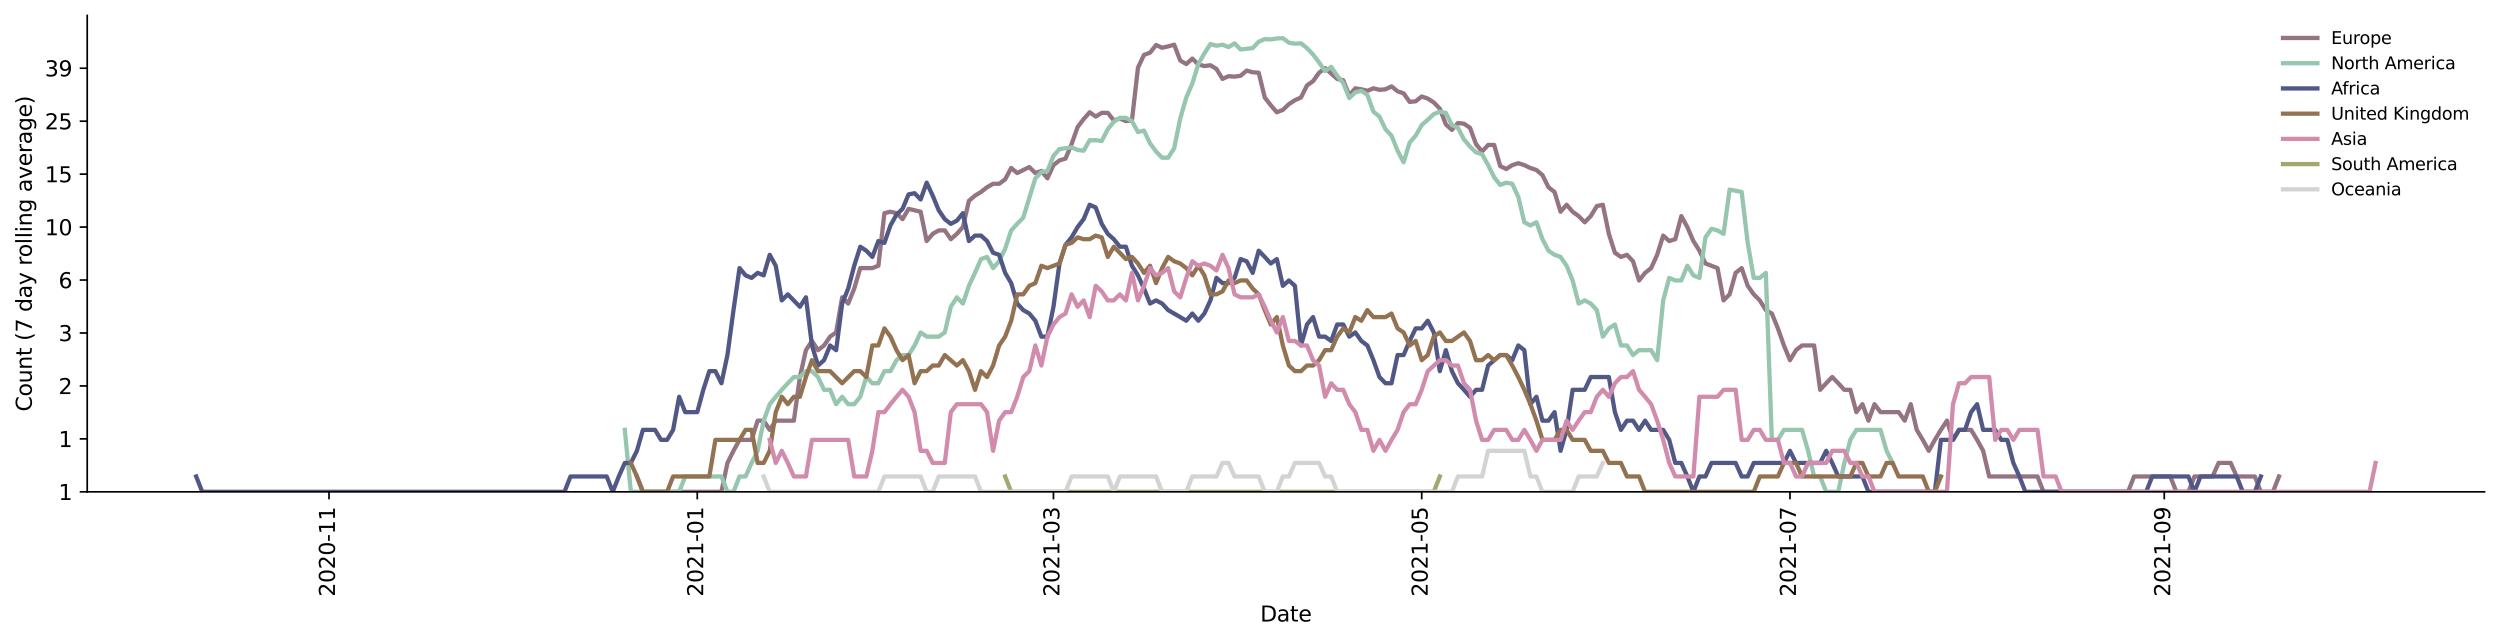 <?xml version="1.0" encoding="utf-8" standalone="no"?>
<!DOCTYPE svg PUBLIC "-//W3C//DTD SVG 1.1//EN"
  "http://www.w3.org/Graphics/SVG/1.1/DTD/svg11.dtd">
<svg height="298.621pt" version="1.1" viewBox="0 0 1163.803 298.621" width="1163.803pt" xmlns="http://www.w3.org/2000/svg" xmlns:xlink="http://www.w3.org/1999/xlink">
 <defs>
  <style type="text/css">*{stroke-linecap:butt;stroke-linejoin:round;}</style>
 </defs>
 <g id="figure_1">
  <g id="patch_1">
   <path d="M 0 298.621 
L 1163.803 298.621 
L 1163.803 0 
L 0 0 
z
" style="fill:#ffffff;"/>
  </g>
  <g id="axes_1">
   <g id="patch_2">
    <path d="M 40.603 228.96 
L 1156.603 228.96 
L 1156.603 7.2 
L 40.603 7.2 
z
" style="fill:#ffffff;"/>
   </g>
   <g id="matplotlib.axis_1">
    <g id="xtick_1">
     <g id="line2d_1">
      <defs>
       <path d="M 0 0 
L 0 3.5 
" id="mf40e1de968" style="stroke:#000000;stroke-width:0.8;"/>
      </defs>
      <g>
       <use style="stroke:#000000;stroke-width:0.8;" x="153.159" xlink:href="#mf40e1de968" y="228.96"/>
      </g>
     </g>
     <g id="text_1">
      <!-- 2020-11 -->
      <g transform="translate(155.918 277.743)rotate(-90)scale(0.1 -0.1)">
       <defs>
        <path d="M 1228 531 
L 3431 531 
L 3431 0 
L 469 0 
L 469 531 
Q 828 903 1448 1529 
Q 2069 2156 2228 2338 
Q 2531 2678 2651 2914 
Q 2772 3150 2772 3378 
Q 2772 3750 2511 3984 
Q 2250 4219 1831 4219 
Q 1534 4219 1204 4116 
Q 875 4013 500 3803 
L 500 4441 
Q 881 4594 1212 4672 
Q 1544 4750 1819 4750 
Q 2544 4750 2975 4387 
Q 3406 4025 3406 3419 
Q 3406 3131 3298 2873 
Q 3191 2616 2906 2266 
Q 2828 2175 2409 1742 
Q 1991 1309 1228 531 
z
" id="DejaVuSans-32" transform="scale(0.016)"/>
        <path d="M 2034 4250 
Q 1547 4250 1301 3770 
Q 1056 3291 1056 2328 
Q 1056 1369 1301 889 
Q 1547 409 2034 409 
Q 2525 409 2770 889 
Q 3016 1369 3016 2328 
Q 3016 3291 2770 3770 
Q 2525 4250 2034 4250 
z
M 2034 4750 
Q 2819 4750 3233 4129 
Q 3647 3509 3647 2328 
Q 3647 1150 3233 529 
Q 2819 -91 2034 -91 
Q 1250 -91 836 529 
Q 422 1150 422 2328 
Q 422 3509 836 4129 
Q 1250 4750 2034 4750 
z
" id="DejaVuSans-30" transform="scale(0.016)"/>
        <path d="M 313 2009 
L 1997 2009 
L 1997 1497 
L 313 1497 
L 313 2009 
z
" id="DejaVuSans-2d" transform="scale(0.016)"/>
        <path d="M 794 531 
L 1825 531 
L 1825 4091 
L 703 3866 
L 703 4441 
L 1819 4666 
L 2450 4666 
L 2450 531 
L 3481 531 
L 3481 0 
L 794 0 
L 794 531 
z
" id="DejaVuSans-31" transform="scale(0.016)"/>
       </defs>
       <use xlink:href="#DejaVuSans-32"/>
       <use x="63.623" xlink:href="#DejaVuSans-30"/>
       <use x="127.246" xlink:href="#DejaVuSans-32"/>
       <use x="190.869" xlink:href="#DejaVuSans-30"/>
       <use x="254.492" xlink:href="#DejaVuSans-2d"/>
       <use x="290.576" xlink:href="#DejaVuSans-31"/>
       <use x="354.199" xlink:href="#DejaVuSans-31"/>
      </g>
     </g>
    </g>
    <g id="xtick_2">
     <g id="line2d_2">
      <g>
       <use style="stroke:#000000;stroke-width:0.8;" x="324.592" xlink:href="#mf40e1de968" y="228.96"/>
      </g>
     </g>
     <g id="text_2">
      <!-- 2021-01 -->
      <g transform="translate(327.351 277.743)rotate(-90)scale(0.1 -0.1)">
       <use xlink:href="#DejaVuSans-32"/>
       <use x="63.623" xlink:href="#DejaVuSans-30"/>
       <use x="127.246" xlink:href="#DejaVuSans-32"/>
       <use x="190.869" xlink:href="#DejaVuSans-31"/>
       <use x="254.492" xlink:href="#DejaVuSans-2d"/>
       <use x="290.576" xlink:href="#DejaVuSans-30"/>
       <use x="354.199" xlink:href="#DejaVuSans-31"/>
      </g>
     </g>
    </g>
    <g id="xtick_3">
     <g id="line2d_3">
      <g>
       <use style="stroke:#000000;stroke-width:0.8;" x="490.404" xlink:href="#mf40e1de968" y="228.96"/>
      </g>
     </g>
     <g id="text_3">
      <!-- 2021-03 -->
      <g transform="translate(493.163 277.743)rotate(-90)scale(0.1 -0.1)">
       <defs>
        <path d="M 2597 2516 
Q 3050 2419 3304 2112 
Q 3559 1806 3559 1356 
Q 3559 666 3084 287 
Q 2609 -91 1734 -91 
Q 1441 -91 1130 -33 
Q 819 25 488 141 
L 488 750 
Q 750 597 1062 519 
Q 1375 441 1716 441 
Q 2309 441 2620 675 
Q 2931 909 2931 1356 
Q 2931 1769 2642 2001 
Q 2353 2234 1838 2234 
L 1294 2234 
L 1294 2753 
L 1863 2753 
Q 2328 2753 2575 2939 
Q 2822 3125 2822 3475 
Q 2822 3834 2567 4026 
Q 2313 4219 1838 4219 
Q 1578 4219 1281 4162 
Q 984 4106 628 3988 
L 628 4550 
Q 988 4650 1302 4700 
Q 1616 4750 1894 4750 
Q 2613 4750 3031 4423 
Q 3450 4097 3450 3541 
Q 3450 3153 3228 2886 
Q 3006 2619 2597 2516 
z
" id="DejaVuSans-33" transform="scale(0.016)"/>
       </defs>
       <use xlink:href="#DejaVuSans-32"/>
       <use x="63.623" xlink:href="#DejaVuSans-30"/>
       <use x="127.246" xlink:href="#DejaVuSans-32"/>
       <use x="190.869" xlink:href="#DejaVuSans-31"/>
       <use x="254.492" xlink:href="#DejaVuSans-2d"/>
       <use x="290.576" xlink:href="#DejaVuSans-30"/>
       <use x="354.199" xlink:href="#DejaVuSans-33"/>
      </g>
     </g>
    </g>
    <g id="xtick_4">
     <g id="line2d_4">
      <g>
       <use style="stroke:#000000;stroke-width:0.8;" x="661.837" xlink:href="#mf40e1de968" y="228.96"/>
      </g>
     </g>
     <g id="text_4">
      <!-- 2021-05 -->
      <g transform="translate(664.596 277.743)rotate(-90)scale(0.1 -0.1)">
       <defs>
        <path d="M 691 4666 
L 3169 4666 
L 3169 4134 
L 1269 4134 
L 1269 2991 
Q 1406 3038 1543 3061 
Q 1681 3084 1819 3084 
Q 2600 3084 3056 2656 
Q 3513 2228 3513 1497 
Q 3513 744 3044 326 
Q 2575 -91 1722 -91 
Q 1428 -91 1123 -41 
Q 819 9 494 109 
L 494 744 
Q 775 591 1075 516 
Q 1375 441 1709 441 
Q 2250 441 2565 725 
Q 2881 1009 2881 1497 
Q 2881 1984 2565 2268 
Q 2250 2553 1709 2553 
Q 1456 2553 1204 2497 
Q 953 2441 691 2322 
L 691 4666 
z
" id="DejaVuSans-35" transform="scale(0.016)"/>
       </defs>
       <use xlink:href="#DejaVuSans-32"/>
       <use x="63.623" xlink:href="#DejaVuSans-30"/>
       <use x="127.246" xlink:href="#DejaVuSans-32"/>
       <use x="190.869" xlink:href="#DejaVuSans-31"/>
       <use x="254.492" xlink:href="#DejaVuSans-2d"/>
       <use x="290.576" xlink:href="#DejaVuSans-30"/>
       <use x="354.199" xlink:href="#DejaVuSans-35"/>
      </g>
     </g>
    </g>
    <g id="xtick_5">
     <g id="line2d_5">
      <g>
       <use style="stroke:#000000;stroke-width:0.8;" x="833.269" xlink:href="#mf40e1de968" y="228.96"/>
      </g>
     </g>
     <g id="text_5">
      <!-- 2021-07 -->
      <g transform="translate(836.029 277.743)rotate(-90)scale(0.1 -0.1)">
       <defs>
        <path d="M 525 4666 
L 3525 4666 
L 3525 4397 
L 1831 0 
L 1172 0 
L 2766 4134 
L 525 4134 
L 525 4666 
z
" id="DejaVuSans-37" transform="scale(0.016)"/>
       </defs>
       <use xlink:href="#DejaVuSans-32"/>
       <use x="63.623" xlink:href="#DejaVuSans-30"/>
       <use x="127.246" xlink:href="#DejaVuSans-32"/>
       <use x="190.869" xlink:href="#DejaVuSans-31"/>
       <use x="254.492" xlink:href="#DejaVuSans-2d"/>
       <use x="290.576" xlink:href="#DejaVuSans-30"/>
       <use x="354.199" xlink:href="#DejaVuSans-37"/>
      </g>
     </g>
    </g>
    <g id="xtick_6">
     <g id="line2d_6">
      <g>
       <use style="stroke:#000000;stroke-width:0.8;" x="1007.513" xlink:href="#mf40e1de968" y="228.96"/>
      </g>
     </g>
     <g id="text_6">
      <!-- 2021-09 -->
      <g transform="translate(1010.272 277.743)rotate(-90)scale(0.1 -0.1)">
       <defs>
        <path d="M 703 97 
L 703 672 
Q 941 559 1184 500 
Q 1428 441 1663 441 
Q 2288 441 2617 861 
Q 2947 1281 2994 2138 
Q 2813 1869 2534 1725 
Q 2256 1581 1919 1581 
Q 1219 1581 811 2004 
Q 403 2428 403 3163 
Q 403 3881 828 4315 
Q 1253 4750 1959 4750 
Q 2769 4750 3195 4129 
Q 3622 3509 3622 2328 
Q 3622 1225 3098 567 
Q 2575 -91 1691 -91 
Q 1453 -91 1209 -44 
Q 966 3 703 97 
z
M 1959 2075 
Q 2384 2075 2632 2365 
Q 2881 2656 2881 3163 
Q 2881 3666 2632 3958 
Q 2384 4250 1959 4250 
Q 1534 4250 1286 3958 
Q 1038 3666 1038 3163 
Q 1038 2656 1286 2365 
Q 1534 2075 1959 2075 
z
" id="DejaVuSans-39" transform="scale(0.016)"/>
       </defs>
       <use xlink:href="#DejaVuSans-32"/>
       <use x="63.623" xlink:href="#DejaVuSans-30"/>
       <use x="127.246" xlink:href="#DejaVuSans-32"/>
       <use x="190.869" xlink:href="#DejaVuSans-31"/>
       <use x="254.492" xlink:href="#DejaVuSans-2d"/>
       <use x="290.576" xlink:href="#DejaVuSans-30"/>
       <use x="354.199" xlink:href="#DejaVuSans-39"/>
      </g>
     </g>
    </g>
    <g id="text_7">
     <!-- Date -->
     <g transform="translate(586.652 289.341)scale(0.1 -0.1)">
      <defs>
       <path d="M 1259 4147 
L 1259 519 
L 2022 519 
Q 2988 519 3436 956 
Q 3884 1394 3884 2338 
Q 3884 3275 3436 3711 
Q 2988 4147 2022 4147 
L 1259 4147 
z
M 628 4666 
L 1925 4666 
Q 3281 4666 3915 4102 
Q 4550 3538 4550 2338 
Q 4550 1131 3912 565 
Q 3275 0 1925 0 
L 628 0 
L 628 4666 
z
" id="DejaVuSans-44" transform="scale(0.016)"/>
       <path d="M 2194 1759 
Q 1497 1759 1228 1600 
Q 959 1441 959 1056 
Q 959 750 1161 570 
Q 1363 391 1709 391 
Q 2188 391 2477 730 
Q 2766 1069 2766 1631 
L 2766 1759 
L 2194 1759 
z
M 3341 1997 
L 3341 0 
L 2766 0 
L 2766 531 
Q 2569 213 2275 61 
Q 1981 -91 1556 -91 
Q 1019 -91 701 211 
Q 384 513 384 1019 
Q 384 1609 779 1909 
Q 1175 2209 1959 2209 
L 2766 2209 
L 2766 2266 
Q 2766 2663 2505 2880 
Q 2244 3097 1772 3097 
Q 1472 3097 1187 3025 
Q 903 2953 641 2809 
L 641 3341 
Q 956 3463 1253 3523 
Q 1550 3584 1831 3584 
Q 2591 3584 2966 3190 
Q 3341 2797 3341 1997 
z
" id="DejaVuSans-61" transform="scale(0.016)"/>
       <path d="M 1172 4494 
L 1172 3500 
L 2356 3500 
L 2356 3053 
L 1172 3053 
L 1172 1153 
Q 1172 725 1289 603 
Q 1406 481 1766 481 
L 2356 481 
L 2356 0 
L 1766 0 
Q 1100 0 847 248 
Q 594 497 594 1153 
L 594 3053 
L 172 3053 
L 172 3500 
L 594 3500 
L 594 4494 
L 1172 4494 
z
" id="DejaVuSans-74" transform="scale(0.016)"/>
       <path d="M 3597 1894 
L 3597 1613 
L 953 1613 
Q 991 1019 1311 708 
Q 1631 397 2203 397 
Q 2534 397 2845 478 
Q 3156 559 3463 722 
L 3463 178 
Q 3153 47 2828 -22 
Q 2503 -91 2169 -91 
Q 1331 -91 842 396 
Q 353 884 353 1716 
Q 353 2575 817 3079 
Q 1281 3584 2069 3584 
Q 2775 3584 3186 3129 
Q 3597 2675 3597 1894 
z
M 3022 2063 
Q 3016 2534 2758 2815 
Q 2500 3097 2075 3097 
Q 1594 3097 1305 2825 
Q 1016 2553 972 2059 
L 3022 2063 
z
" id="DejaVuSans-65" transform="scale(0.016)"/>
      </defs>
      <use xlink:href="#DejaVuSans-44"/>
      <use x="77.002" xlink:href="#DejaVuSans-61"/>
      <use x="138.281" xlink:href="#DejaVuSans-74"/>
      <use x="177.49" xlink:href="#DejaVuSans-65"/>
     </g>
    </g>
   </g>
   <g id="matplotlib.axis_2">
    <g id="ytick_1">
     <g id="line2d_7">
      <defs>
       <path d="M 0 0 
L -3.5 0 
" id="m8c345f074c" style="stroke:#000000;stroke-width:0.8;"/>
      </defs>
      <g>
       <use style="stroke:#000000;stroke-width:0.8;" x="40.603" xlink:href="#m8c345f074c" y="228.96"/>
      </g>
     </g>
     <g id="text_8">
      <!-- 1 -->
      <g transform="translate(27.241 232.759)scale(0.1 -0.1)">
       <use xlink:href="#DejaVuSans-31"/>
      </g>
     </g>
    </g>
    <g id="ytick_2">
     <g id="line2d_8">
      <g>
       <use style="stroke:#000000;stroke-width:0.8;" x="40.603" xlink:href="#m8c345f074c" y="204.31"/>
      </g>
     </g>
     <g id="text_9">
      <!-- 1 -->
      <g transform="translate(27.241 208.11)scale(0.1 -0.1)">
       <use xlink:href="#DejaVuSans-31"/>
      </g>
     </g>
    </g>
    <g id="ytick_3">
     <g id="line2d_9">
      <g>
       <use style="stroke:#000000;stroke-width:0.8;" x="40.603" xlink:href="#m8c345f074c" y="179.661"/>
      </g>
     </g>
     <g id="text_10">
      <!-- 2 -->
      <g transform="translate(27.241 183.46)scale(0.1 -0.1)">
       <use xlink:href="#DejaVuSans-32"/>
      </g>
     </g>
    </g>
    <g id="ytick_4">
     <g id="line2d_10">
      <g>
       <use style="stroke:#000000;stroke-width:0.8;" x="40.603" xlink:href="#m8c345f074c" y="155.011"/>
      </g>
     </g>
     <g id="text_11">
      <!-- 3 -->
      <g transform="translate(27.241 158.81)scale(0.1 -0.1)">
       <use xlink:href="#DejaVuSans-33"/>
      </g>
     </g>
    </g>
    <g id="ytick_5">
     <g id="line2d_11">
      <g>
       <use style="stroke:#000000;stroke-width:0.8;" x="40.603" xlink:href="#m8c345f074c" y="130.361"/>
      </g>
     </g>
     <g id="text_12">
      <!-- 6 -->
      <g transform="translate(27.241 134.16)scale(0.1 -0.1)">
       <defs>
        <path d="M 2113 2584 
Q 1688 2584 1439 2293 
Q 1191 2003 1191 1497 
Q 1191 994 1439 701 
Q 1688 409 2113 409 
Q 2538 409 2786 701 
Q 3034 994 3034 1497 
Q 3034 2003 2786 2293 
Q 2538 2584 2113 2584 
z
M 3366 4563 
L 3366 3988 
Q 3128 4100 2886 4159 
Q 2644 4219 2406 4219 
Q 1781 4219 1451 3797 
Q 1122 3375 1075 2522 
Q 1259 2794 1537 2939 
Q 1816 3084 2150 3084 
Q 2853 3084 3261 2657 
Q 3669 2231 3669 1497 
Q 3669 778 3244 343 
Q 2819 -91 2113 -91 
Q 1303 -91 875 529 
Q 447 1150 447 2328 
Q 447 3434 972 4092 
Q 1497 4750 2381 4750 
Q 2619 4750 2861 4703 
Q 3103 4656 3366 4563 
z
" id="DejaVuSans-36" transform="scale(0.016)"/>
       </defs>
       <use xlink:href="#DejaVuSans-36"/>
      </g>
     </g>
    </g>
    <g id="ytick_6">
     <g id="line2d_12">
      <g>
       <use style="stroke:#000000;stroke-width:0.8;" x="40.603" xlink:href="#m8c345f074c" y="105.711"/>
      </g>
     </g>
     <g id="text_13">
      <!-- 10 -->
      <g transform="translate(20.878 109.511)scale(0.1 -0.1)">
       <use xlink:href="#DejaVuSans-31"/>
       <use x="63.623" xlink:href="#DejaVuSans-30"/>
      </g>
     </g>
    </g>
    <g id="ytick_7">
     <g id="line2d_13">
      <g>
       <use style="stroke:#000000;stroke-width:0.8;" x="40.603" xlink:href="#m8c345f074c" y="81.062"/>
      </g>
     </g>
     <g id="text_14">
      <!-- 15 -->
      <g transform="translate(20.878 84.861)scale(0.1 -0.1)">
       <use xlink:href="#DejaVuSans-31"/>
       <use x="63.623" xlink:href="#DejaVuSans-35"/>
      </g>
     </g>
    </g>
    <g id="ytick_8">
     <g id="line2d_14">
      <g>
       <use style="stroke:#000000;stroke-width:0.8;" x="40.603" xlink:href="#m8c345f074c" y="56.412"/>
      </g>
     </g>
     <g id="text_15">
      <!-- 25 -->
      <g transform="translate(20.878 60.211)scale(0.1 -0.1)">
       <use xlink:href="#DejaVuSans-32"/>
       <use x="63.623" xlink:href="#DejaVuSans-35"/>
      </g>
     </g>
    </g>
    <g id="ytick_9">
     <g id="line2d_15">
      <g>
       <use style="stroke:#000000;stroke-width:0.8;" x="40.603" xlink:href="#m8c345f074c" y="31.762"/>
      </g>
     </g>
     <g id="text_16">
      <!-- 39 -->
      <g transform="translate(20.878 35.562)scale(0.1 -0.1)">
       <use xlink:href="#DejaVuSans-33"/>
       <use x="63.623" xlink:href="#DejaVuSans-39"/>
      </g>
     </g>
    </g>
    <g id="text_17">
     <!-- Count (7 day rolling average) -->
     <g transform="translate(14.798 191.548)rotate(-90)scale(0.1 -0.1)">
      <defs>
       <path d="M 4122 4306 
L 4122 3641 
Q 3803 3938 3442 4084 
Q 3081 4231 2675 4231 
Q 1875 4231 1450 3742 
Q 1025 3253 1025 2328 
Q 1025 1406 1450 917 
Q 1875 428 2675 428 
Q 3081 428 3442 575 
Q 3803 722 4122 1019 
L 4122 359 
Q 3791 134 3420 21 
Q 3050 -91 2638 -91 
Q 1578 -91 968 557 
Q 359 1206 359 2328 
Q 359 3453 968 4101 
Q 1578 4750 2638 4750 
Q 3056 4750 3426 4639 
Q 3797 4528 4122 4306 
z
" id="DejaVuSans-43" transform="scale(0.016)"/>
       <path d="M 1959 3097 
Q 1497 3097 1228 2736 
Q 959 2375 959 1747 
Q 959 1119 1226 758 
Q 1494 397 1959 397 
Q 2419 397 2687 759 
Q 2956 1122 2956 1747 
Q 2956 2369 2687 2733 
Q 2419 3097 1959 3097 
z
M 1959 3584 
Q 2709 3584 3137 3096 
Q 3566 2609 3566 1747 
Q 3566 888 3137 398 
Q 2709 -91 1959 -91 
Q 1206 -91 779 398 
Q 353 888 353 1747 
Q 353 2609 779 3096 
Q 1206 3584 1959 3584 
z
" id="DejaVuSans-6f" transform="scale(0.016)"/>
       <path d="M 544 1381 
L 544 3500 
L 1119 3500 
L 1119 1403 
Q 1119 906 1312 657 
Q 1506 409 1894 409 
Q 2359 409 2629 706 
Q 2900 1003 2900 1516 
L 2900 3500 
L 3475 3500 
L 3475 0 
L 2900 0 
L 2900 538 
Q 2691 219 2414 64 
Q 2138 -91 1772 -91 
Q 1169 -91 856 284 
Q 544 659 544 1381 
z
M 1991 3584 
L 1991 3584 
z
" id="DejaVuSans-75" transform="scale(0.016)"/>
       <path d="M 3513 2113 
L 3513 0 
L 2938 0 
L 2938 2094 
Q 2938 2591 2744 2837 
Q 2550 3084 2163 3084 
Q 1697 3084 1428 2787 
Q 1159 2491 1159 1978 
L 1159 0 
L 581 0 
L 581 3500 
L 1159 3500 
L 1159 2956 
Q 1366 3272 1645 3428 
Q 1925 3584 2291 3584 
Q 2894 3584 3203 3211 
Q 3513 2838 3513 2113 
z
" id="DejaVuSans-6e" transform="scale(0.016)"/>
       <path id="DejaVuSans-20" transform="scale(0.016)"/>
       <path d="M 1984 4856 
Q 1566 4138 1362 3434 
Q 1159 2731 1159 2009 
Q 1159 1288 1364 580 
Q 1569 -128 1984 -844 
L 1484 -844 
Q 1016 -109 783 600 
Q 550 1309 550 2009 
Q 550 2706 781 3412 
Q 1013 4119 1484 4856 
L 1984 4856 
z
" id="DejaVuSans-28" transform="scale(0.016)"/>
       <path d="M 2906 2969 
L 2906 4863 
L 3481 4863 
L 3481 0 
L 2906 0 
L 2906 525 
Q 2725 213 2448 61 
Q 2172 -91 1784 -91 
Q 1150 -91 751 415 
Q 353 922 353 1747 
Q 353 2572 751 3078 
Q 1150 3584 1784 3584 
Q 2172 3584 2448 3432 
Q 2725 3281 2906 2969 
z
M 947 1747 
Q 947 1113 1208 752 
Q 1469 391 1925 391 
Q 2381 391 2643 752 
Q 2906 1113 2906 1747 
Q 2906 2381 2643 2742 
Q 2381 3103 1925 3103 
Q 1469 3103 1208 2742 
Q 947 2381 947 1747 
z
" id="DejaVuSans-64" transform="scale(0.016)"/>
       <path d="M 2059 -325 
Q 1816 -950 1584 -1140 
Q 1353 -1331 966 -1331 
L 506 -1331 
L 506 -850 
L 844 -850 
Q 1081 -850 1212 -737 
Q 1344 -625 1503 -206 
L 1606 56 
L 191 3500 
L 800 3500 
L 1894 763 
L 2988 3500 
L 3597 3500 
L 2059 -325 
z
" id="DejaVuSans-79" transform="scale(0.016)"/>
       <path d="M 2631 2963 
Q 2534 3019 2420 3045 
Q 2306 3072 2169 3072 
Q 1681 3072 1420 2755 
Q 1159 2438 1159 1844 
L 1159 0 
L 581 0 
L 581 3500 
L 1159 3500 
L 1159 2956 
Q 1341 3275 1631 3429 
Q 1922 3584 2338 3584 
Q 2397 3584 2469 3576 
Q 2541 3569 2628 3553 
L 2631 2963 
z
" id="DejaVuSans-72" transform="scale(0.016)"/>
       <path d="M 603 4863 
L 1178 4863 
L 1178 0 
L 603 0 
L 603 4863 
z
" id="DejaVuSans-6c" transform="scale(0.016)"/>
       <path d="M 603 3500 
L 1178 3500 
L 1178 0 
L 603 0 
L 603 3500 
z
M 603 4863 
L 1178 4863 
L 1178 4134 
L 603 4134 
L 603 4863 
z
" id="DejaVuSans-69" transform="scale(0.016)"/>
       <path d="M 2906 1791 
Q 2906 2416 2648 2759 
Q 2391 3103 1925 3103 
Q 1463 3103 1205 2759 
Q 947 2416 947 1791 
Q 947 1169 1205 825 
Q 1463 481 1925 481 
Q 2391 481 2648 825 
Q 2906 1169 2906 1791 
z
M 3481 434 
Q 3481 -459 3084 -895 
Q 2688 -1331 1869 -1331 
Q 1566 -1331 1297 -1286 
Q 1028 -1241 775 -1147 
L 775 -588 
Q 1028 -725 1275 -790 
Q 1522 -856 1778 -856 
Q 2344 -856 2625 -561 
Q 2906 -266 2906 331 
L 2906 616 
Q 2728 306 2450 153 
Q 2172 0 1784 0 
Q 1141 0 747 490 
Q 353 981 353 1791 
Q 353 2603 747 3093 
Q 1141 3584 1784 3584 
Q 2172 3584 2450 3431 
Q 2728 3278 2906 2969 
L 2906 3500 
L 3481 3500 
L 3481 434 
z
" id="DejaVuSans-67" transform="scale(0.016)"/>
       <path d="M 191 3500 
L 800 3500 
L 1894 563 
L 2988 3500 
L 3597 3500 
L 2284 0 
L 1503 0 
L 191 3500 
z
" id="DejaVuSans-76" transform="scale(0.016)"/>
       <path d="M 513 4856 
L 1013 4856 
Q 1481 4119 1714 3412 
Q 1947 2706 1947 2009 
Q 1947 1309 1714 600 
Q 1481 -109 1013 -844 
L 513 -844 
Q 928 -128 1133 580 
Q 1338 1288 1338 2009 
Q 1338 2731 1133 3434 
Q 928 4138 513 4856 
z
" id="DejaVuSans-29" transform="scale(0.016)"/>
      </defs>
      <use xlink:href="#DejaVuSans-43"/>
      <use x="69.824" xlink:href="#DejaVuSans-6f"/>
      <use x="131.006" xlink:href="#DejaVuSans-75"/>
      <use x="194.385" xlink:href="#DejaVuSans-6e"/>
      <use x="257.764" xlink:href="#DejaVuSans-74"/>
      <use x="296.973" xlink:href="#DejaVuSans-20"/>
      <use x="328.76" xlink:href="#DejaVuSans-28"/>
      <use x="367.773" xlink:href="#DejaVuSans-37"/>
      <use x="431.396" xlink:href="#DejaVuSans-20"/>
      <use x="463.184" xlink:href="#DejaVuSans-64"/>
      <use x="526.66" xlink:href="#DejaVuSans-61"/>
      <use x="587.939" xlink:href="#DejaVuSans-79"/>
      <use x="647.119" xlink:href="#DejaVuSans-20"/>
      <use x="678.906" xlink:href="#DejaVuSans-72"/>
      <use x="717.77" xlink:href="#DejaVuSans-6f"/>
      <use x="778.951" xlink:href="#DejaVuSans-6c"/>
      <use x="806.734" xlink:href="#DejaVuSans-6c"/>
      <use x="834.518" xlink:href="#DejaVuSans-69"/>
      <use x="862.301" xlink:href="#DejaVuSans-6e"/>
      <use x="925.68" xlink:href="#DejaVuSans-67"/>
      <use x="989.156" xlink:href="#DejaVuSans-20"/>
      <use x="1020.943" xlink:href="#DejaVuSans-61"/>
      <use x="1082.223" xlink:href="#DejaVuSans-76"/>
      <use x="1141.402" xlink:href="#DejaVuSans-65"/>
      <use x="1202.926" xlink:href="#DejaVuSans-72"/>
      <use x="1244.039" xlink:href="#DejaVuSans-61"/>
      <use x="1305.318" xlink:href="#DejaVuSans-67"/>
      <use x="1368.795" xlink:href="#DejaVuSans-65"/>
      <use x="1430.318" xlink:href="#DejaVuSans-29"/>
     </g>
    </g>
   </g>
   <g id="line2d_16">
    <path clip-path="url(#p65c6f7150b)" d="M 296.488 221.813 
L 299.298 228.96 
L 335.833 228.96 
L 338.643 215.508 
L 341.454 209.869 
L 344.264 204.767 
L 349.885 204.767 
L 352.695 195.825 
L 355.506 195.825 
L 358.316 200.11 
L 361.126 195.825 
L 369.558 195.825 
L 372.368 175.513 
L 375.178 163.008 
L 377.989 158.724 
L 380.799 163.008 
L 383.609 160.823 
L 386.42 156.704 
L 389.23 154.757 
L 392.041 138.411 
L 394.851 141.305 
L 397.661 134.344 
L 400.472 124.803 
L 406.092 124.803 
L 408.903 123.722 
L 411.713 99.237 
L 414.524 98.564 
L 417.334 99.237 
L 420.144 102.019 
L 422.955 97.242 
L 428.575 98.564 
L 431.386 112.207 
L 434.196 108.861 
L 437.007 107.263 
L 439.817 107.263 
L 442.627 111.351 
L 445.438 108.861 
L 448.248 105.711 
L 451.058 93.462 
L 453.869 91.083 
L 456.679 89.366 
L 459.49 87.158 
L 462.3 85.56 
L 465.11 85.56 
L 467.921 83.501 
L 470.731 78.216 
L 473.541 80.554 
L 479.162 77.761 
L 481.973 80.554 
L 484.783 79.607 
L 487.593 82.999 
L 490.404 76.861 
L 493.214 74.676 
L 496.024 73.826 
L 498.835 67.102 
L 501.645 59.171 
L 504.456 55.456 
L 507.266 52.264 
L 510.076 54.273 
L 512.887 52.547 
L 515.697 52.547 
L 518.507 56.058 
L 521.318 55.158 
L 524.128 56.361 
L 526.939 56.058 
L 529.749 31.508 
L 532.559 25.545 
L 535.37 24.529 
L 538.18 20.959 
L 540.99 22.23 
L 543.801 21.59 
L 546.611 20.802 
L 549.422 28.174 
L 552.232 29.815 
L 555.042 27.283 
L 557.853 30.001 
L 560.663 30.749 
L 563.473 30.374 
L 566.284 32.085 
L 569.094 36.725 
L 571.905 35.475 
L 574.715 35.681 
L 577.525 35.27 
L 580.336 32.864 
L 583.146 33.654 
L 585.956 33.853 
L 588.767 45.399 
L 591.577 48.986 
L 594.388 52.264 
L 597.198 51.149 
L 600.008 48.459 
L 602.819 46.653 
L 605.629 45.399 
L 608.439 39.76 
L 611.25 37.789 
L 614.06 33.853 
L 616.871 31.7 
L 622.491 36.725 
L 625.302 37.361 
L 628.112 44.417 
L 630.922 41.115 
L 633.733 41.574 
L 636.543 42.271 
L 639.354 41.115 
L 642.164 41.805 
L 644.974 41.574 
L 647.785 40.207 
L 650.595 42.505 
L 653.405 43.452 
L 656.216 47.419 
L 659.026 47.162 
L 661.837 44.906 
L 664.647 45.897 
L 667.457 47.677 
L 670.268 50.6 
L 673.078 57.904 
L 675.888 60.468 
L 678.699 57.281 
L 681.509 57.591 
L 684.32 59.492 
L 687.13 67.102 
L 689.94 70.557 
L 692.751 67.475 
L 695.561 67.475 
L 698.371 77.309 
L 701.182 78.676 
L 703.992 76.861 
L 706.803 75.976 
L 709.613 76.861 
L 712.423 78.216 
L 715.234 79.139 
L 718.044 81.518 
L 720.854 87.158 
L 723.665 89.366 
L 726.475 98.564 
L 729.286 95.319 
L 732.096 98.564 
L 734.906 100.61 
L 737.717 103.465 
L 740.527 100.61 
L 743.337 95.952 
L 746.148 95.319 
L 748.958 108.861 
L 751.769 117.655 
L 754.579 119.602 
L 757.389 118.62 
L 760.2 121.622 
L 763.01 130.564 
L 765.82 127.033 
L 768.631 124.803 
L 771.441 118.62 
L 774.252 109.678 
L 777.062 112.207 
L 779.872 111.351 
L 782.683 100.61 
L 785.493 105.711 
L 788.303 112.207 
L 791.114 116.708 
L 793.924 122.662 
L 799.545 124.803 
L 802.355 139.839 
L 805.166 137.021 
L 807.976 127.033 
L 810.786 124.803 
L 813.597 133.054 
L 816.407 137.021 
L 819.218 139.839 
L 822.028 144.365 
L 824.838 145.962 
L 827.649 152.879 
L 830.459 160.823 
L 833.269 167.665 
L 836.08 163.008 
L 838.89 160.823 
L 844.511 160.823 
L 847.321 181.466 
L 850.132 178.407 
L 852.942 175.513 
L 855.752 178.407 
L 858.563 181.466 
L 861.373 181.466 
L 864.184 191.858 
L 866.994 188.166 
L 869.804 195.825 
L 872.615 188.166 
L 875.425 191.858 
L 883.856 191.858 
L 886.667 195.825 
L 889.477 188.166 
L 892.287 200.11 
L 895.098 204.767 
L 897.908 209.869 
L 900.718 204.767 
L 903.529 200.11 
L 906.339 195.825 
L 909.15 204.767 
L 911.96 200.11 
L 917.581 200.11 
L 920.391 204.767 
L 923.201 209.869 
L 926.012 221.813 
L 948.495 221.813 
L 951.305 228.96 
L 990.65 228.96 
L 993.461 221.813 
L 1010.323 221.813 
L 1013.133 228.96 
L 1018.754 228.96 
L 1021.565 221.813 
L 1029.996 221.813 
L 1032.806 215.508 
L 1038.427 215.508 
L 1041.237 221.813 
L 1049.668 221.813 
L 1052.479 228.96 
L 1058.099 228.96 
L 1060.91 221.813 
L 1060.91 221.813 
" style="fill:none;stroke:#947383;stroke-linecap:square;stroke-width:2;"/>
   </g>
   <g id="line2d_17">
    <path clip-path="url(#p65c6f7150b)" d="M 290.867 200.11 
L 293.677 228.96 
L 316.16 228.96 
L 318.971 221.813 
L 335.833 221.813 
L 338.643 228.96 
L 341.454 228.96 
L 344.264 221.813 
L 347.075 221.813 
L 349.885 215.508 
L 352.695 209.869 
L 355.506 195.825 
L 358.316 188.166 
L 361.126 184.711 
L 363.937 181.466 
L 366.747 178.407 
L 369.558 175.513 
L 372.368 175.513 
L 375.178 172.767 
L 377.989 172.767 
L 380.799 175.513 
L 383.609 181.466 
L 386.42 181.466 
L 389.23 188.166 
L 392.041 184.711 
L 394.851 188.166 
L 397.661 188.166 
L 400.472 184.711 
L 403.282 175.513 
L 406.092 178.407 
L 408.903 178.407 
L 411.713 172.767 
L 414.524 172.767 
L 417.334 167.665 
L 420.144 165.286 
L 422.955 165.286 
L 425.765 160.823 
L 428.575 154.757 
L 431.386 156.704 
L 437.007 156.704 
L 439.817 154.757 
L 442.627 142.813 
L 445.438 138.411 
L 448.248 141.305 
L 451.058 133.054 
L 453.869 127.033 
L 456.679 120.603 
L 459.49 119.602 
L 462.3 124.803 
L 465.11 121.622 
L 467.921 115.777 
L 470.731 107.263 
L 473.541 104.204 
L 476.352 101.31 
L 481.973 82.999 
L 484.783 80.078 
L 487.593 79.607 
L 490.404 72.577 
L 493.214 69.38 
L 498.835 68.61 
L 501.645 69.769 
L 504.456 70.162 
L 507.266 65.275 
L 510.076 65.275 
L 512.887 65.636 
L 515.697 60.141 
L 518.507 56.666 
L 521.318 54.862 
L 524.128 54.862 
L 526.939 56.361 
L 529.749 61.463 
L 532.559 60.798 
L 535.37 66.732 
L 538.18 70.557 
L 540.99 73.407 
L 543.801 73.407 
L 546.611 68.994 
L 549.422 55.158 
L 552.232 45.399 
L 555.042 38.875 
L 557.853 29.815 
L 560.663 24.865 
L 563.473 20.49 
L 566.284 21.274 
L 569.094 20.802 
L 571.905 21.909 
L 574.715 20.18 
L 577.525 23.039 
L 583.146 22.391 
L 585.956 19.412 
L 588.767 18.205 
L 591.577 18.355 
L 594.388 17.908 
L 597.198 17.76 
L 600.008 19.871 
L 602.819 20.335 
L 605.629 20.18 
L 608.439 22.391 
L 611.25 25.374 
L 614.06 29.079 
L 616.871 33.06 
L 619.681 31.127 
L 622.491 35.27 
L 625.302 38.656 
L 628.112 45.647 
L 630.922 42.977 
L 633.733 42.271 
L 636.543 44.174 
L 639.354 51.983 
L 642.164 54.273 
L 644.974 60.141 
L 647.785 63.162 
L 650.595 70.162 
L 653.405 75.539 
L 656.216 66.364 
L 659.026 63.162 
L 661.837 58.218 
L 664.647 55.756 
L 667.457 53.116 
L 670.268 51.983 
L 673.078 52.547 
L 675.888 58.218 
L 678.699 59.492 
L 681.509 64.917 
L 684.32 68.229 
L 687.13 70.955 
L 689.94 71.759 
L 692.751 76.861 
L 695.561 82.501 
L 698.371 86.087 
L 701.182 85.038 
L 703.992 85.56 
L 706.803 91.668 
L 709.613 103.465 
L 712.423 104.952 
L 715.234 103.465 
L 718.044 111.351 
L 720.854 116.708 
L 723.665 118.62 
L 726.475 119.602 
L 729.286 123.722 
L 732.096 130.564 
L 734.906 141.305 
L 737.717 139.839 
L 740.527 141.305 
L 743.337 144.365 
L 746.148 156.704 
L 748.958 152.879 
L 751.769 151.064 
L 754.579 160.823 
L 757.389 160.823 
L 760.2 165.286 
L 763.01 163.008 
L 768.631 163.008 
L 771.441 167.665 
L 774.252 139.839 
L 777.062 129.361 
L 779.872 130.564 
L 782.683 130.564 
L 785.493 123.722 
L 788.303 128.185 
L 791.114 129.361 
L 793.924 110.508 
L 796.735 106.482 
L 799.545 107.263 
L 802.355 108.861 
L 805.166 88.25 
L 810.786 89.366 
L 813.597 113.078 
L 816.407 129.361 
L 819.218 129.361 
L 822.028 127.033 
L 824.838 204.767 
L 827.649 204.767 
L 830.459 200.11 
L 838.89 200.11 
L 841.701 209.869 
L 844.511 221.813 
L 847.321 221.813 
L 850.132 228.96 
L 855.752 228.96 
L 858.563 215.508 
L 861.373 204.767 
L 864.184 200.11 
L 875.425 200.11 
L 878.235 209.869 
L 881.046 215.508 
L 881.046 215.508 
" style="fill:none;stroke:#96c6ad;stroke-linecap:square;stroke-width:2;"/>
   </g>
   <g id="line2d_18">
    <path clip-path="url(#p65c6f7150b)" d="M 91.33 221.813 
L 94.141 228.96 
L 262.763 228.96 
L 265.574 221.813 
L 282.436 221.813 
L 285.246 228.96 
L 288.057 221.813 
L 290.867 215.508 
L 293.677 215.508 
L 296.488 209.869 
L 299.298 200.11 
L 304.919 200.11 
L 307.729 204.767 
L 310.54 204.767 
L 313.35 200.11 
L 316.16 184.711 
L 318.971 191.858 
L 324.592 191.858 
L 327.402 181.466 
L 330.212 172.767 
L 333.023 172.767 
L 335.833 178.407 
L 338.643 165.286 
L 341.454 144.365 
L 344.264 124.803 
L 347.075 128.185 
L 349.885 129.361 
L 352.695 127.033 
L 355.506 128.185 
L 358.316 118.62 
L 361.126 123.722 
L 363.937 139.839 
L 366.747 137.021 
L 372.368 142.813 
L 375.178 138.411 
L 377.989 160.823 
L 380.799 170.156 
L 383.609 167.665 
L 386.42 160.823 
L 389.23 163.008 
L 392.041 141.305 
L 394.851 134.344 
L 397.661 123.722 
L 400.472 114.862 
L 403.282 116.708 
L 406.092 119.602 
L 408.903 112.207 
L 411.713 113.078 
L 414.524 104.952 
L 417.334 99.919 
L 420.144 97.242 
L 422.955 90.504 
L 425.765 89.932 
L 428.575 92.858 
L 431.386 85.038 
L 434.196 91.083 
L 437.007 97.899 
L 439.817 102.019 
L 442.627 104.204 
L 445.438 102.737 
L 448.248 99.237 
L 451.058 112.207 
L 453.869 109.678 
L 456.679 109.678 
L 459.49 112.207 
L 462.3 117.655 
L 465.11 118.62 
L 467.921 127.033 
L 470.731 131.794 
L 473.541 141.305 
L 476.352 144.365 
L 479.162 145.962 
L 481.973 149.309 
L 484.783 156.704 
L 487.593 156.704 
L 490.404 142.813 
L 493.214 122.662 
L 496.024 113.963 
L 498.835 110.508 
L 501.645 105.711 
L 504.456 102.019 
L 507.266 95.319 
L 510.076 96.594 
L 512.887 104.204 
L 515.697 108.861 
L 518.507 111.351 
L 521.318 114.862 
L 524.128 114.862 
L 526.939 123.722 
L 529.749 128.185 
L 532.559 134.344 
L 535.37 141.305 
L 538.18 139.839 
L 540.99 141.305 
L 543.801 144.365 
L 549.422 147.61 
L 552.232 149.309 
L 555.042 145.962 
L 557.853 149.309 
L 560.663 145.962 
L 563.473 139.839 
L 566.284 129.361 
L 569.094 131.794 
L 571.905 131.794 
L 574.715 129.361 
L 577.525 120.603 
L 580.336 121.622 
L 583.146 127.033 
L 585.956 116.708 
L 588.767 119.602 
L 591.577 122.662 
L 594.388 120.603 
L 597.198 133.054 
L 600.008 130.564 
L 602.819 133.054 
L 605.629 160.823 
L 608.439 151.064 
L 611.25 147.61 
L 614.06 156.704 
L 616.871 156.704 
L 619.681 158.724 
L 622.491 151.064 
L 625.302 151.064 
L 628.112 156.704 
L 630.922 154.757 
L 633.733 158.724 
L 636.543 160.823 
L 639.354 167.665 
L 642.164 175.513 
L 644.974 178.407 
L 647.785 178.407 
L 650.595 165.286 
L 653.405 165.286 
L 656.216 158.724 
L 659.026 152.879 
L 661.837 152.879 
L 664.647 149.309 
L 667.457 154.757 
L 670.268 172.767 
L 673.078 163.008 
L 675.888 172.767 
L 678.699 178.407 
L 681.509 181.466 
L 684.32 184.711 
L 687.13 181.466 
L 689.94 181.466 
L 692.751 170.156 
L 698.371 165.286 
L 701.182 165.286 
L 703.992 167.665 
L 706.803 160.823 
L 709.613 163.008 
L 712.423 188.166 
L 715.234 184.711 
L 718.044 195.825 
L 720.854 195.825 
L 723.665 191.858 
L 726.475 209.869 
L 729.286 200.11 
L 732.096 181.466 
L 737.717 181.466 
L 740.527 175.513 
L 748.958 175.513 
L 751.769 191.858 
L 754.579 200.11 
L 757.389 195.825 
L 760.2 195.825 
L 763.01 200.11 
L 765.82 195.825 
L 768.631 200.11 
L 774.252 200.11 
L 777.062 204.767 
L 779.872 215.508 
L 782.683 215.508 
L 785.493 221.813 
L 788.303 228.96 
L 791.114 221.813 
L 793.924 221.813 
L 796.735 215.508 
L 807.976 215.508 
L 810.786 221.813 
L 813.597 221.813 
L 816.407 215.508 
L 830.459 215.508 
L 833.269 209.869 
L 836.08 215.508 
L 847.321 215.508 
L 850.132 209.869 
L 852.942 215.508 
L 855.752 221.813 
L 866.994 221.813 
L 869.804 228.96 
L 900.718 228.96 
L 903.529 204.767 
L 909.15 204.767 
L 911.96 200.11 
L 914.77 200.11 
L 917.581 191.858 
L 920.391 188.166 
L 923.201 200.11 
L 928.822 200.11 
L 931.633 204.767 
L 934.443 204.767 
L 937.253 215.508 
L 940.064 221.813 
L 942.874 228.96 
L 999.082 228.96 
L 1001.892 221.813 
L 1018.754 221.813 
L 1021.565 228.96 
L 1024.375 221.813 
L 1041.237 221.813 
L 1044.048 228.96 
L 1049.668 228.96 
L 1052.479 221.813 
L 1052.479 221.813 
" style="fill:none;stroke:#525886;stroke-linecap:square;stroke-width:2;"/>
   </g>
   <g id="line2d_19">
    <path clip-path="url(#p65c6f7150b)" d="M 293.677 215.508 
L 296.488 221.813 
L 299.298 228.96 
L 310.54 228.96 
L 313.35 221.813 
L 330.212 221.813 
L 333.023 204.767 
L 344.264 204.767 
L 347.075 200.11 
L 349.885 200.11 
L 352.695 215.508 
L 355.506 215.508 
L 358.316 209.869 
L 361.126 191.858 
L 363.937 184.711 
L 366.747 188.166 
L 369.558 184.711 
L 372.368 184.711 
L 375.178 175.513 
L 377.989 167.665 
L 380.799 172.767 
L 386.42 172.767 
L 392.041 178.407 
L 397.661 172.767 
L 400.472 172.767 
L 403.282 175.513 
L 406.092 160.823 
L 408.903 160.823 
L 411.713 152.879 
L 414.524 156.704 
L 417.334 163.008 
L 420.144 167.665 
L 422.955 165.286 
L 425.765 178.407 
L 428.575 172.767 
L 431.386 172.767 
L 434.196 170.156 
L 437.007 170.156 
L 439.817 165.286 
L 445.438 170.156 
L 448.248 167.665 
L 451.058 172.767 
L 453.869 181.466 
L 456.679 172.767 
L 459.49 175.513 
L 462.3 170.156 
L 465.11 160.823 
L 467.921 156.704 
L 470.731 149.309 
L 473.541 137.021 
L 476.352 137.021 
L 479.162 133.054 
L 481.973 131.794 
L 484.783 123.722 
L 487.593 124.803 
L 493.214 122.662 
L 496.024 113.963 
L 498.835 113.078 
L 501.645 110.508 
L 504.456 111.351 
L 507.266 111.351 
L 510.076 109.678 
L 512.887 110.508 
L 515.697 119.602 
L 518.507 114.862 
L 524.128 120.603 
L 526.939 119.602 
L 529.749 122.662 
L 532.559 127.033 
L 535.37 123.722 
L 538.18 131.794 
L 540.99 124.803 
L 543.801 119.602 
L 546.611 121.622 
L 549.422 122.662 
L 552.232 124.803 
L 555.042 128.185 
L 557.853 123.722 
L 560.663 128.185 
L 563.473 137.021 
L 566.284 137.021 
L 569.094 135.666 
L 571.905 130.564 
L 574.715 131.794 
L 577.525 130.564 
L 580.336 130.564 
L 583.146 134.344 
L 585.956 137.021 
L 588.767 144.365 
L 591.577 151.064 
L 594.388 147.61 
L 597.198 160.823 
L 600.008 170.156 
L 602.819 172.767 
L 605.629 172.767 
L 608.439 170.156 
L 611.25 170.156 
L 614.06 167.665 
L 616.871 163.008 
L 619.681 163.008 
L 622.491 156.704 
L 625.302 152.879 
L 628.112 154.757 
L 630.922 147.61 
L 633.733 149.309 
L 636.543 144.365 
L 639.354 147.61 
L 644.974 147.61 
L 647.785 145.962 
L 650.595 152.879 
L 653.405 154.757 
L 656.216 160.823 
L 659.026 158.724 
L 661.837 167.665 
L 664.647 165.286 
L 667.457 156.704 
L 670.268 154.757 
L 673.078 158.724 
L 675.888 158.724 
L 681.509 154.757 
L 684.32 158.724 
L 687.13 167.665 
L 689.94 167.665 
L 692.751 165.286 
L 695.561 167.665 
L 698.371 165.286 
L 701.182 165.286 
L 703.992 170.156 
L 706.803 175.513 
L 709.613 181.466 
L 712.423 188.166 
L 715.234 195.825 
L 718.044 204.767 
L 723.665 204.767 
L 726.475 200.11 
L 729.286 200.11 
L 732.096 204.767 
L 737.717 204.767 
L 740.527 209.869 
L 746.148 209.869 
L 748.958 215.508 
L 754.579 215.508 
L 757.389 221.813 
L 763.01 221.813 
L 765.82 228.96 
L 816.407 228.96 
L 819.218 221.813 
L 827.649 221.813 
L 830.459 215.508 
L 836.08 215.508 
L 838.89 221.813 
L 861.373 221.813 
L 864.184 215.508 
L 866.994 215.508 
L 869.804 221.813 
L 875.425 221.813 
L 878.235 215.508 
L 881.046 215.508 
L 883.856 221.813 
L 895.098 221.813 
L 897.908 228.96 
L 900.718 228.96 
L 903.529 221.813 
L 903.529 221.813 
" style="fill:none;stroke:#937252;stroke-linecap:square;stroke-width:2;"/>
   </g>
   <g id="line2d_20">
    <path clip-path="url(#p65c6f7150b)" d="M 358.316 204.767 
L 361.126 215.508 
L 363.937 209.869 
L 366.747 215.508 
L 369.558 221.813 
L 375.178 221.813 
L 377.989 204.767 
L 394.851 204.767 
L 397.661 221.813 
L 403.282 221.813 
L 406.092 209.869 
L 408.903 191.858 
L 411.713 191.858 
L 414.524 188.166 
L 417.334 184.711 
L 420.144 181.466 
L 422.955 184.711 
L 425.765 191.858 
L 428.575 209.869 
L 431.386 209.869 
L 434.196 215.508 
L 439.817 215.508 
L 442.627 191.858 
L 445.438 188.166 
L 456.679 188.166 
L 459.49 191.858 
L 462.3 209.869 
L 465.11 195.825 
L 467.921 191.858 
L 470.731 191.858 
L 473.541 184.711 
L 476.352 175.513 
L 479.162 172.767 
L 481.973 160.823 
L 484.783 170.156 
L 487.593 156.704 
L 490.404 151.064 
L 493.214 147.61 
L 496.024 145.962 
L 498.835 137.021 
L 501.645 142.813 
L 504.456 139.839 
L 507.266 147.61 
L 510.076 133.054 
L 512.887 135.666 
L 515.697 139.839 
L 518.507 139.839 
L 521.318 137.021 
L 524.128 139.839 
L 526.939 127.033 
L 529.749 139.839 
L 532.559 133.054 
L 535.37 124.803 
L 538.18 128.185 
L 540.99 127.033 
L 543.801 124.803 
L 546.611 135.666 
L 549.422 138.411 
L 552.232 129.361 
L 555.042 121.622 
L 557.853 123.722 
L 560.663 122.662 
L 563.473 123.722 
L 566.284 125.907 
L 569.094 118.62 
L 571.905 124.803 
L 574.715 137.021 
L 577.525 138.411 
L 583.146 138.411 
L 585.956 137.021 
L 588.767 142.813 
L 591.577 149.309 
L 594.388 154.757 
L 597.198 147.61 
L 600.008 158.724 
L 602.819 158.724 
L 605.629 160.823 
L 608.439 160.823 
L 611.25 167.665 
L 614.06 170.156 
L 616.871 184.711 
L 619.681 178.407 
L 622.491 181.466 
L 625.302 181.466 
L 628.112 188.166 
L 630.922 191.858 
L 633.733 200.11 
L 636.543 200.11 
L 639.354 209.869 
L 642.164 204.767 
L 644.974 209.869 
L 647.785 204.767 
L 650.595 200.11 
L 653.405 191.858 
L 656.216 188.166 
L 659.026 188.166 
L 661.837 181.466 
L 664.647 172.767 
L 670.268 167.665 
L 673.078 167.665 
L 675.888 170.156 
L 678.699 170.156 
L 681.509 178.407 
L 684.32 181.466 
L 687.13 195.825 
L 689.94 204.767 
L 692.751 204.767 
L 695.561 200.11 
L 701.182 200.11 
L 703.992 204.767 
L 706.803 204.767 
L 709.613 200.11 
L 712.423 204.767 
L 715.234 209.869 
L 718.044 204.767 
L 726.475 204.767 
L 729.286 195.825 
L 732.096 200.11 
L 734.906 195.825 
L 737.717 191.858 
L 740.527 191.858 
L 743.337 184.711 
L 746.148 181.466 
L 748.958 184.711 
L 751.769 178.407 
L 754.579 175.513 
L 757.389 175.513 
L 760.2 172.767 
L 763.01 181.466 
L 765.82 184.711 
L 768.631 188.166 
L 771.441 195.825 
L 774.252 204.767 
L 777.062 215.508 
L 779.872 221.813 
L 788.303 221.813 
L 791.114 184.711 
L 799.545 184.711 
L 802.355 181.466 
L 807.976 181.466 
L 810.786 204.767 
L 813.597 204.767 
L 816.407 200.11 
L 819.218 200.11 
L 822.028 204.767 
L 827.649 204.767 
L 830.459 215.508 
L 833.269 215.508 
L 836.08 221.813 
L 838.89 221.813 
L 841.701 215.508 
L 850.132 215.508 
L 852.942 209.869 
L 858.563 209.869 
L 861.373 215.508 
L 864.184 215.508 
L 866.994 221.813 
L 869.804 221.813 
L 872.615 228.96 
L 906.339 228.96 
L 909.15 188.166 
L 911.96 178.407 
L 914.77 178.407 
L 917.581 175.513 
L 926.012 175.513 
L 928.822 204.767 
L 931.633 200.11 
L 934.443 200.11 
L 937.253 204.767 
L 940.064 200.11 
L 948.495 200.11 
L 951.305 221.813 
L 956.926 221.813 
L 959.736 228.96 
L 1103.065 228.96 
L 1105.876 215.508 
L 1105.876 215.508 
" style="fill:none;stroke:#d18cad;stroke-linecap:square;stroke-width:2;"/>
   </g>
   <g id="line2d_21">
    <path clip-path="url(#p65c6f7150b)" d="M 467.921 221.813 
L 470.731 228.96 
L 473.541 228.96 
L 476.352 228.96 
L 479.162 228.96 
L 481.973 228.96 
L 484.783 228.96 
L 487.593 228.96 
L 490.404 228.96 
L 493.214 228.96 
L 496.024 228.96 
L 498.835 228.96 
L 501.645 228.96 
L 504.456 228.96 
L 507.266 228.96 
L 510.076 228.96 
L 512.887 228.96 
L 515.697 228.96 
L 518.507 228.96 
L 521.318 228.96 
L 524.128 228.96 
L 526.939 228.96 
L 529.749 228.96 
L 532.559 228.96 
L 535.37 228.96 
L 538.18 228.96 
L 540.99 228.96 
L 543.801 228.96 
L 546.611 228.96 
L 549.422 228.96 
L 552.232 228.96 
L 555.042 228.96 
L 557.853 228.96 
L 560.663 228.96 
L 563.473 228.96 
L 566.284 228.96 
L 569.094 228.96 
L 571.905 228.96 
L 574.715 228.96 
L 577.525 228.96 
L 580.336 228.96 
L 583.146 228.96 
L 585.956 228.96 
L 588.767 228.96 
L 591.577 228.96 
L 594.388 228.96 
L 597.198 228.96 
L 600.008 228.96 
L 602.819 228.96 
L 605.629 228.96 
L 608.439 228.96 
L 611.25 228.96 
L 614.06 228.96 
L 616.871 228.96 
L 619.681 228.96 
L 622.491 228.96 
L 625.302 228.96 
L 628.112 228.96 
L 630.922 228.96 
L 633.733 228.96 
L 636.543 228.96 
L 639.354 228.96 
L 642.164 228.96 
L 644.974 228.96 
L 647.785 228.96 
L 650.595 228.96 
L 653.405 228.96 
L 656.216 228.96 
L 659.026 228.96 
L 661.837 228.96 
L 664.647 228.96 
L 667.457 228.96 
L 670.268 221.813 
" style="fill:none;stroke:#a4a86f;stroke-linecap:square;stroke-width:2;"/>
   </g>
   <g id="line2d_22">
    <path clip-path="url(#p65c6f7150b)" d="M 355.506 221.813 
L 358.316 228.96 
L 408.903 228.96 
L 411.713 221.813 
L 428.575 221.813 
L 431.386 228.96 
L 434.196 228.96 
L 437.007 221.813 
L 453.869 221.813 
L 456.679 228.96 
L 496.024 228.96 
L 498.835 221.813 
L 515.697 221.813 
L 518.507 228.96 
L 521.318 221.813 
L 538.18 221.813 
L 540.99 228.96 
L 552.232 228.96 
L 555.042 221.813 
L 566.284 221.813 
L 569.094 215.508 
L 571.905 215.508 
L 574.715 221.813 
L 585.956 221.813 
L 588.767 228.96 
L 594.388 228.96 
L 597.198 221.813 
L 600.008 221.813 
L 602.819 215.508 
L 614.06 215.508 
L 616.871 221.813 
L 619.681 221.813 
L 622.491 228.96 
L 675.888 228.96 
L 678.699 221.813 
L 689.94 221.813 
L 692.751 209.869 
L 709.613 209.869 
L 712.423 221.813 
L 715.234 221.813 
L 718.044 228.96 
L 732.096 228.96 
L 734.906 221.813 
L 743.337 221.813 
L 746.148 215.508 
L 746.148 215.508 
" style="fill:none;stroke:#d3d3d3;stroke-linecap:square;stroke-width:2;"/>
   </g>
   <g id="patch_3">
    <path d="M 40.603 228.96 
L 40.603 7.2 
" style="fill:none;stroke:#000000;stroke-linecap:square;stroke-linejoin:miter;stroke-width:0.8;"/>
   </g>
   <g id="patch_4">
    <path d="M 40.603 228.96 
L 1156.603 228.96 
" style="fill:none;stroke:#000000;stroke-linecap:square;stroke-linejoin:miter;stroke-width:0.8;"/>
   </g>
   <g id="legend_1">
    <g id="line2d_23">
     <path d="M 1062.792 17.679 
L 1078.792 17.679 
" style="fill:none;stroke:#947383;stroke-linecap:square;stroke-width:2;"/>
    </g>
    <g id="line2d_24"/>
    <g id="text_18">
     <!-- Europe -->
     <g transform="translate(1085.192 20.479)scale(0.08 -0.08)">
      <defs>
       <path d="M 628 4666 
L 3578 4666 
L 3578 4134 
L 1259 4134 
L 1259 2753 
L 3481 2753 
L 3481 2222 
L 1259 2222 
L 1259 531 
L 3634 531 
L 3634 0 
L 628 0 
L 628 4666 
z
" id="DejaVuSans-45" transform="scale(0.016)"/>
       <path d="M 1159 525 
L 1159 -1331 
L 581 -1331 
L 581 3500 
L 1159 3500 
L 1159 2969 
Q 1341 3281 1617 3432 
Q 1894 3584 2278 3584 
Q 2916 3584 3314 3078 
Q 3713 2572 3713 1747 
Q 3713 922 3314 415 
Q 2916 -91 2278 -91 
Q 1894 -91 1617 61 
Q 1341 213 1159 525 
z
M 3116 1747 
Q 3116 2381 2855 2742 
Q 2594 3103 2138 3103 
Q 1681 3103 1420 2742 
Q 1159 2381 1159 1747 
Q 1159 1113 1420 752 
Q 1681 391 2138 391 
Q 2594 391 2855 752 
Q 3116 1113 3116 1747 
z
" id="DejaVuSans-70" transform="scale(0.016)"/>
      </defs>
      <use xlink:href="#DejaVuSans-45"/>
      <use x="63.184" xlink:href="#DejaVuSans-75"/>
      <use x="126.562" xlink:href="#DejaVuSans-72"/>
      <use x="165.426" xlink:href="#DejaVuSans-6f"/>
      <use x="226.607" xlink:href="#DejaVuSans-70"/>
      <use x="290.084" xlink:href="#DejaVuSans-65"/>
     </g>
    </g>
    <g id="line2d_25">
     <path d="M 1062.792 29.421 
L 1078.792 29.421 
" style="fill:none;stroke:#96c6ad;stroke-linecap:square;stroke-width:2;"/>
    </g>
    <g id="line2d_26"/>
    <g id="text_19">
     <!-- North America -->
     <g transform="translate(1085.192 32.221)scale(0.08 -0.08)">
      <defs>
       <path d="M 628 4666 
L 1478 4666 
L 3547 763 
L 3547 4666 
L 4159 4666 
L 4159 0 
L 3309 0 
L 1241 3903 
L 1241 0 
L 628 0 
L 628 4666 
z
" id="DejaVuSans-4e" transform="scale(0.016)"/>
       <path d="M 3513 2113 
L 3513 0 
L 2938 0 
L 2938 2094 
Q 2938 2591 2744 2837 
Q 2550 3084 2163 3084 
Q 1697 3084 1428 2787 
Q 1159 2491 1159 1978 
L 1159 0 
L 581 0 
L 581 4863 
L 1159 4863 
L 1159 2956 
Q 1366 3272 1645 3428 
Q 1925 3584 2291 3584 
Q 2894 3584 3203 3211 
Q 3513 2838 3513 2113 
z
" id="DejaVuSans-68" transform="scale(0.016)"/>
       <path d="M 2188 4044 
L 1331 1722 
L 3047 1722 
L 2188 4044 
z
M 1831 4666 
L 2547 4666 
L 4325 0 
L 3669 0 
L 3244 1197 
L 1141 1197 
L 716 0 
L 50 0 
L 1831 4666 
z
" id="DejaVuSans-41" transform="scale(0.016)"/>
       <path d="M 3328 2828 
Q 3544 3216 3844 3400 
Q 4144 3584 4550 3584 
Q 5097 3584 5394 3201 
Q 5691 2819 5691 2113 
L 5691 0 
L 5113 0 
L 5113 2094 
Q 5113 2597 4934 2840 
Q 4756 3084 4391 3084 
Q 3944 3084 3684 2787 
Q 3425 2491 3425 1978 
L 3425 0 
L 2847 0 
L 2847 2094 
Q 2847 2600 2669 2842 
Q 2491 3084 2119 3084 
Q 1678 3084 1418 2786 
Q 1159 2488 1159 1978 
L 1159 0 
L 581 0 
L 581 3500 
L 1159 3500 
L 1159 2956 
Q 1356 3278 1631 3431 
Q 1906 3584 2284 3584 
Q 2666 3584 2933 3390 
Q 3200 3197 3328 2828 
z
" id="DejaVuSans-6d" transform="scale(0.016)"/>
       <path d="M 3122 3366 
L 3122 2828 
Q 2878 2963 2633 3030 
Q 2388 3097 2138 3097 
Q 1578 3097 1268 2742 
Q 959 2388 959 1747 
Q 959 1106 1268 751 
Q 1578 397 2138 397 
Q 2388 397 2633 464 
Q 2878 531 3122 666 
L 3122 134 
Q 2881 22 2623 -34 
Q 2366 -91 2075 -91 
Q 1284 -91 818 406 
Q 353 903 353 1747 
Q 353 2603 823 3093 
Q 1294 3584 2113 3584 
Q 2378 3584 2631 3529 
Q 2884 3475 3122 3366 
z
" id="DejaVuSans-63" transform="scale(0.016)"/>
      </defs>
      <use xlink:href="#DejaVuSans-4e"/>
      <use x="74.805" xlink:href="#DejaVuSans-6f"/>
      <use x="135.986" xlink:href="#DejaVuSans-72"/>
      <use x="177.1" xlink:href="#DejaVuSans-74"/>
      <use x="216.309" xlink:href="#DejaVuSans-68"/>
      <use x="279.688" xlink:href="#DejaVuSans-20"/>
      <use x="311.475" xlink:href="#DejaVuSans-41"/>
      <use x="379.883" xlink:href="#DejaVuSans-6d"/>
      <use x="477.295" xlink:href="#DejaVuSans-65"/>
      <use x="538.818" xlink:href="#DejaVuSans-72"/>
      <use x="579.932" xlink:href="#DejaVuSans-69"/>
      <use x="607.715" xlink:href="#DejaVuSans-63"/>
      <use x="662.695" xlink:href="#DejaVuSans-61"/>
     </g>
    </g>
    <g id="line2d_27">
     <path d="M 1062.792 41.164 
L 1078.792 41.164 
" style="fill:none;stroke:#525886;stroke-linecap:square;stroke-width:2;"/>
    </g>
    <g id="line2d_28"/>
    <g id="text_20">
     <!-- Africa -->
     <g transform="translate(1085.192 43.964)scale(0.08 -0.08)">
      <defs>
       <path d="M 2375 4863 
L 2375 4384 
L 1825 4384 
Q 1516 4384 1395 4259 
Q 1275 4134 1275 3809 
L 1275 3500 
L 2222 3500 
L 2222 3053 
L 1275 3053 
L 1275 0 
L 697 0 
L 697 3053 
L 147 3053 
L 147 3500 
L 697 3500 
L 697 3744 
Q 697 4328 969 4595 
Q 1241 4863 1831 4863 
L 2375 4863 
z
" id="DejaVuSans-66" transform="scale(0.016)"/>
      </defs>
      <use xlink:href="#DejaVuSans-41"/>
      <use x="64.783" xlink:href="#DejaVuSans-66"/>
      <use x="99.988" xlink:href="#DejaVuSans-72"/>
      <use x="141.102" xlink:href="#DejaVuSans-69"/>
      <use x="168.885" xlink:href="#DejaVuSans-63"/>
      <use x="223.865" xlink:href="#DejaVuSans-61"/>
     </g>
    </g>
    <g id="line2d_29">
     <path d="M 1062.792 52.906 
L 1078.792 52.906 
" style="fill:none;stroke:#937252;stroke-linecap:square;stroke-width:2;"/>
    </g>
    <g id="line2d_30"/>
    <g id="text_21">
     <!-- United Kingdom -->
     <g transform="translate(1085.192 55.706)scale(0.08 -0.08)">
      <defs>
       <path d="M 556 4666 
L 1191 4666 
L 1191 1831 
Q 1191 1081 1462 751 
Q 1734 422 2344 422 
Q 2950 422 3222 751 
Q 3494 1081 3494 1831 
L 3494 4666 
L 4128 4666 
L 4128 1753 
Q 4128 841 3676 375 
Q 3225 -91 2344 -91 
Q 1459 -91 1007 375 
Q 556 841 556 1753 
L 556 4666 
z
" id="DejaVuSans-55" transform="scale(0.016)"/>
       <path d="M 628 4666 
L 1259 4666 
L 1259 2694 
L 3353 4666 
L 4166 4666 
L 1850 2491 
L 4331 0 
L 3500 0 
L 1259 2247 
L 1259 0 
L 628 0 
L 628 4666 
z
" id="DejaVuSans-4b" transform="scale(0.016)"/>
      </defs>
      <use xlink:href="#DejaVuSans-55"/>
      <use x="73.193" xlink:href="#DejaVuSans-6e"/>
      <use x="136.572" xlink:href="#DejaVuSans-69"/>
      <use x="164.355" xlink:href="#DejaVuSans-74"/>
      <use x="203.564" xlink:href="#DejaVuSans-65"/>
      <use x="265.088" xlink:href="#DejaVuSans-64"/>
      <use x="328.564" xlink:href="#DejaVuSans-20"/>
      <use x="360.352" xlink:href="#DejaVuSans-4b"/>
      <use x="425.928" xlink:href="#DejaVuSans-69"/>
      <use x="453.711" xlink:href="#DejaVuSans-6e"/>
      <use x="517.09" xlink:href="#DejaVuSans-67"/>
      <use x="580.566" xlink:href="#DejaVuSans-64"/>
      <use x="644.043" xlink:href="#DejaVuSans-6f"/>
      <use x="705.225" xlink:href="#DejaVuSans-6d"/>
     </g>
    </g>
    <g id="line2d_31">
     <path d="M 1062.792 64.649 
L 1078.792 64.649 
" style="fill:none;stroke:#d18cad;stroke-linecap:square;stroke-width:2;"/>
    </g>
    <g id="line2d_32"/>
    <g id="text_22">
     <!-- Asia -->
     <g transform="translate(1085.192 67.449)scale(0.08 -0.08)">
      <defs>
       <path d="M 2834 3397 
L 2834 2853 
Q 2591 2978 2328 3040 
Q 2066 3103 1784 3103 
Q 1356 3103 1142 2972 
Q 928 2841 928 2578 
Q 928 2378 1081 2264 
Q 1234 2150 1697 2047 
L 1894 2003 
Q 2506 1872 2764 1633 
Q 3022 1394 3022 966 
Q 3022 478 2636 193 
Q 2250 -91 1575 -91 
Q 1294 -91 989 -36 
Q 684 19 347 128 
L 347 722 
Q 666 556 975 473 
Q 1284 391 1588 391 
Q 1994 391 2212 530 
Q 2431 669 2431 922 
Q 2431 1156 2273 1281 
Q 2116 1406 1581 1522 
L 1381 1569 
Q 847 1681 609 1914 
Q 372 2147 372 2553 
Q 372 3047 722 3315 
Q 1072 3584 1716 3584 
Q 2034 3584 2315 3537 
Q 2597 3491 2834 3397 
z
" id="DejaVuSans-73" transform="scale(0.016)"/>
      </defs>
      <use xlink:href="#DejaVuSans-41"/>
      <use x="68.408" xlink:href="#DejaVuSans-73"/>
      <use x="120.508" xlink:href="#DejaVuSans-69"/>
      <use x="148.291" xlink:href="#DejaVuSans-61"/>
     </g>
    </g>
    <g id="line2d_33">
     <path d="M 1062.792 76.391 
L 1078.792 76.391 
" style="fill:none;stroke:#a4a86f;stroke-linecap:square;stroke-width:2;"/>
    </g>
    <g id="line2d_34"/>
    <g id="text_23">
     <!-- South America -->
     <g transform="translate(1085.192 79.191)scale(0.08 -0.08)">
      <defs>
       <path d="M 3425 4513 
L 3425 3897 
Q 3066 4069 2747 4153 
Q 2428 4238 2131 4238 
Q 1616 4238 1336 4038 
Q 1056 3838 1056 3469 
Q 1056 3159 1242 3001 
Q 1428 2844 1947 2747 
L 2328 2669 
Q 3034 2534 3370 2195 
Q 3706 1856 3706 1288 
Q 3706 609 3251 259 
Q 2797 -91 1919 -91 
Q 1588 -91 1214 -16 
Q 841 59 441 206 
L 441 856 
Q 825 641 1194 531 
Q 1563 422 1919 422 
Q 2459 422 2753 634 
Q 3047 847 3047 1241 
Q 3047 1584 2836 1778 
Q 2625 1972 2144 2069 
L 1759 2144 
Q 1053 2284 737 2584 
Q 422 2884 422 3419 
Q 422 4038 858 4394 
Q 1294 4750 2059 4750 
Q 2388 4750 2728 4690 
Q 3069 4631 3425 4513 
z
" id="DejaVuSans-53" transform="scale(0.016)"/>
      </defs>
      <use xlink:href="#DejaVuSans-53"/>
      <use x="63.477" xlink:href="#DejaVuSans-6f"/>
      <use x="124.658" xlink:href="#DejaVuSans-75"/>
      <use x="188.037" xlink:href="#DejaVuSans-74"/>
      <use x="227.246" xlink:href="#DejaVuSans-68"/>
      <use x="290.625" xlink:href="#DejaVuSans-20"/>
      <use x="322.412" xlink:href="#DejaVuSans-41"/>
      <use x="390.82" xlink:href="#DejaVuSans-6d"/>
      <use x="488.232" xlink:href="#DejaVuSans-65"/>
      <use x="549.756" xlink:href="#DejaVuSans-72"/>
      <use x="590.869" xlink:href="#DejaVuSans-69"/>
      <use x="618.652" xlink:href="#DejaVuSans-63"/>
      <use x="673.633" xlink:href="#DejaVuSans-61"/>
     </g>
    </g>
    <g id="line2d_35">
     <path d="M 1062.792 88.134 
L 1078.792 88.134 
" style="fill:none;stroke:#d3d3d3;stroke-linecap:square;stroke-width:2;"/>
    </g>
    <g id="line2d_36"/>
    <g id="text_24">
     <!-- Oceania -->
     <g transform="translate(1085.192 90.934)scale(0.08 -0.08)">
      <defs>
       <path d="M 2522 4238 
Q 1834 4238 1429 3725 
Q 1025 3213 1025 2328 
Q 1025 1447 1429 934 
Q 1834 422 2522 422 
Q 3209 422 3611 934 
Q 4013 1447 4013 2328 
Q 4013 3213 3611 3725 
Q 3209 4238 2522 4238 
z
M 2522 4750 
Q 3503 4750 4090 4092 
Q 4678 3434 4678 2328 
Q 4678 1225 4090 567 
Q 3503 -91 2522 -91 
Q 1538 -91 948 565 
Q 359 1222 359 2328 
Q 359 3434 948 4092 
Q 1538 4750 2522 4750 
z
" id="DejaVuSans-4f" transform="scale(0.016)"/>
      </defs>
      <use xlink:href="#DejaVuSans-4f"/>
      <use x="78.711" xlink:href="#DejaVuSans-63"/>
      <use x="133.691" xlink:href="#DejaVuSans-65"/>
      <use x="195.215" xlink:href="#DejaVuSans-61"/>
      <use x="256.494" xlink:href="#DejaVuSans-6e"/>
      <use x="319.873" xlink:href="#DejaVuSans-69"/>
      <use x="347.656" xlink:href="#DejaVuSans-61"/>
     </g>
    </g>
   </g>
  </g>
 </g>
 <defs>
  <clipPath id="p65c6f7150b">
   <rect height="221.76" width="1116" x="40.603" y="7.2"/>
  </clipPath>
 </defs>
</svg>
